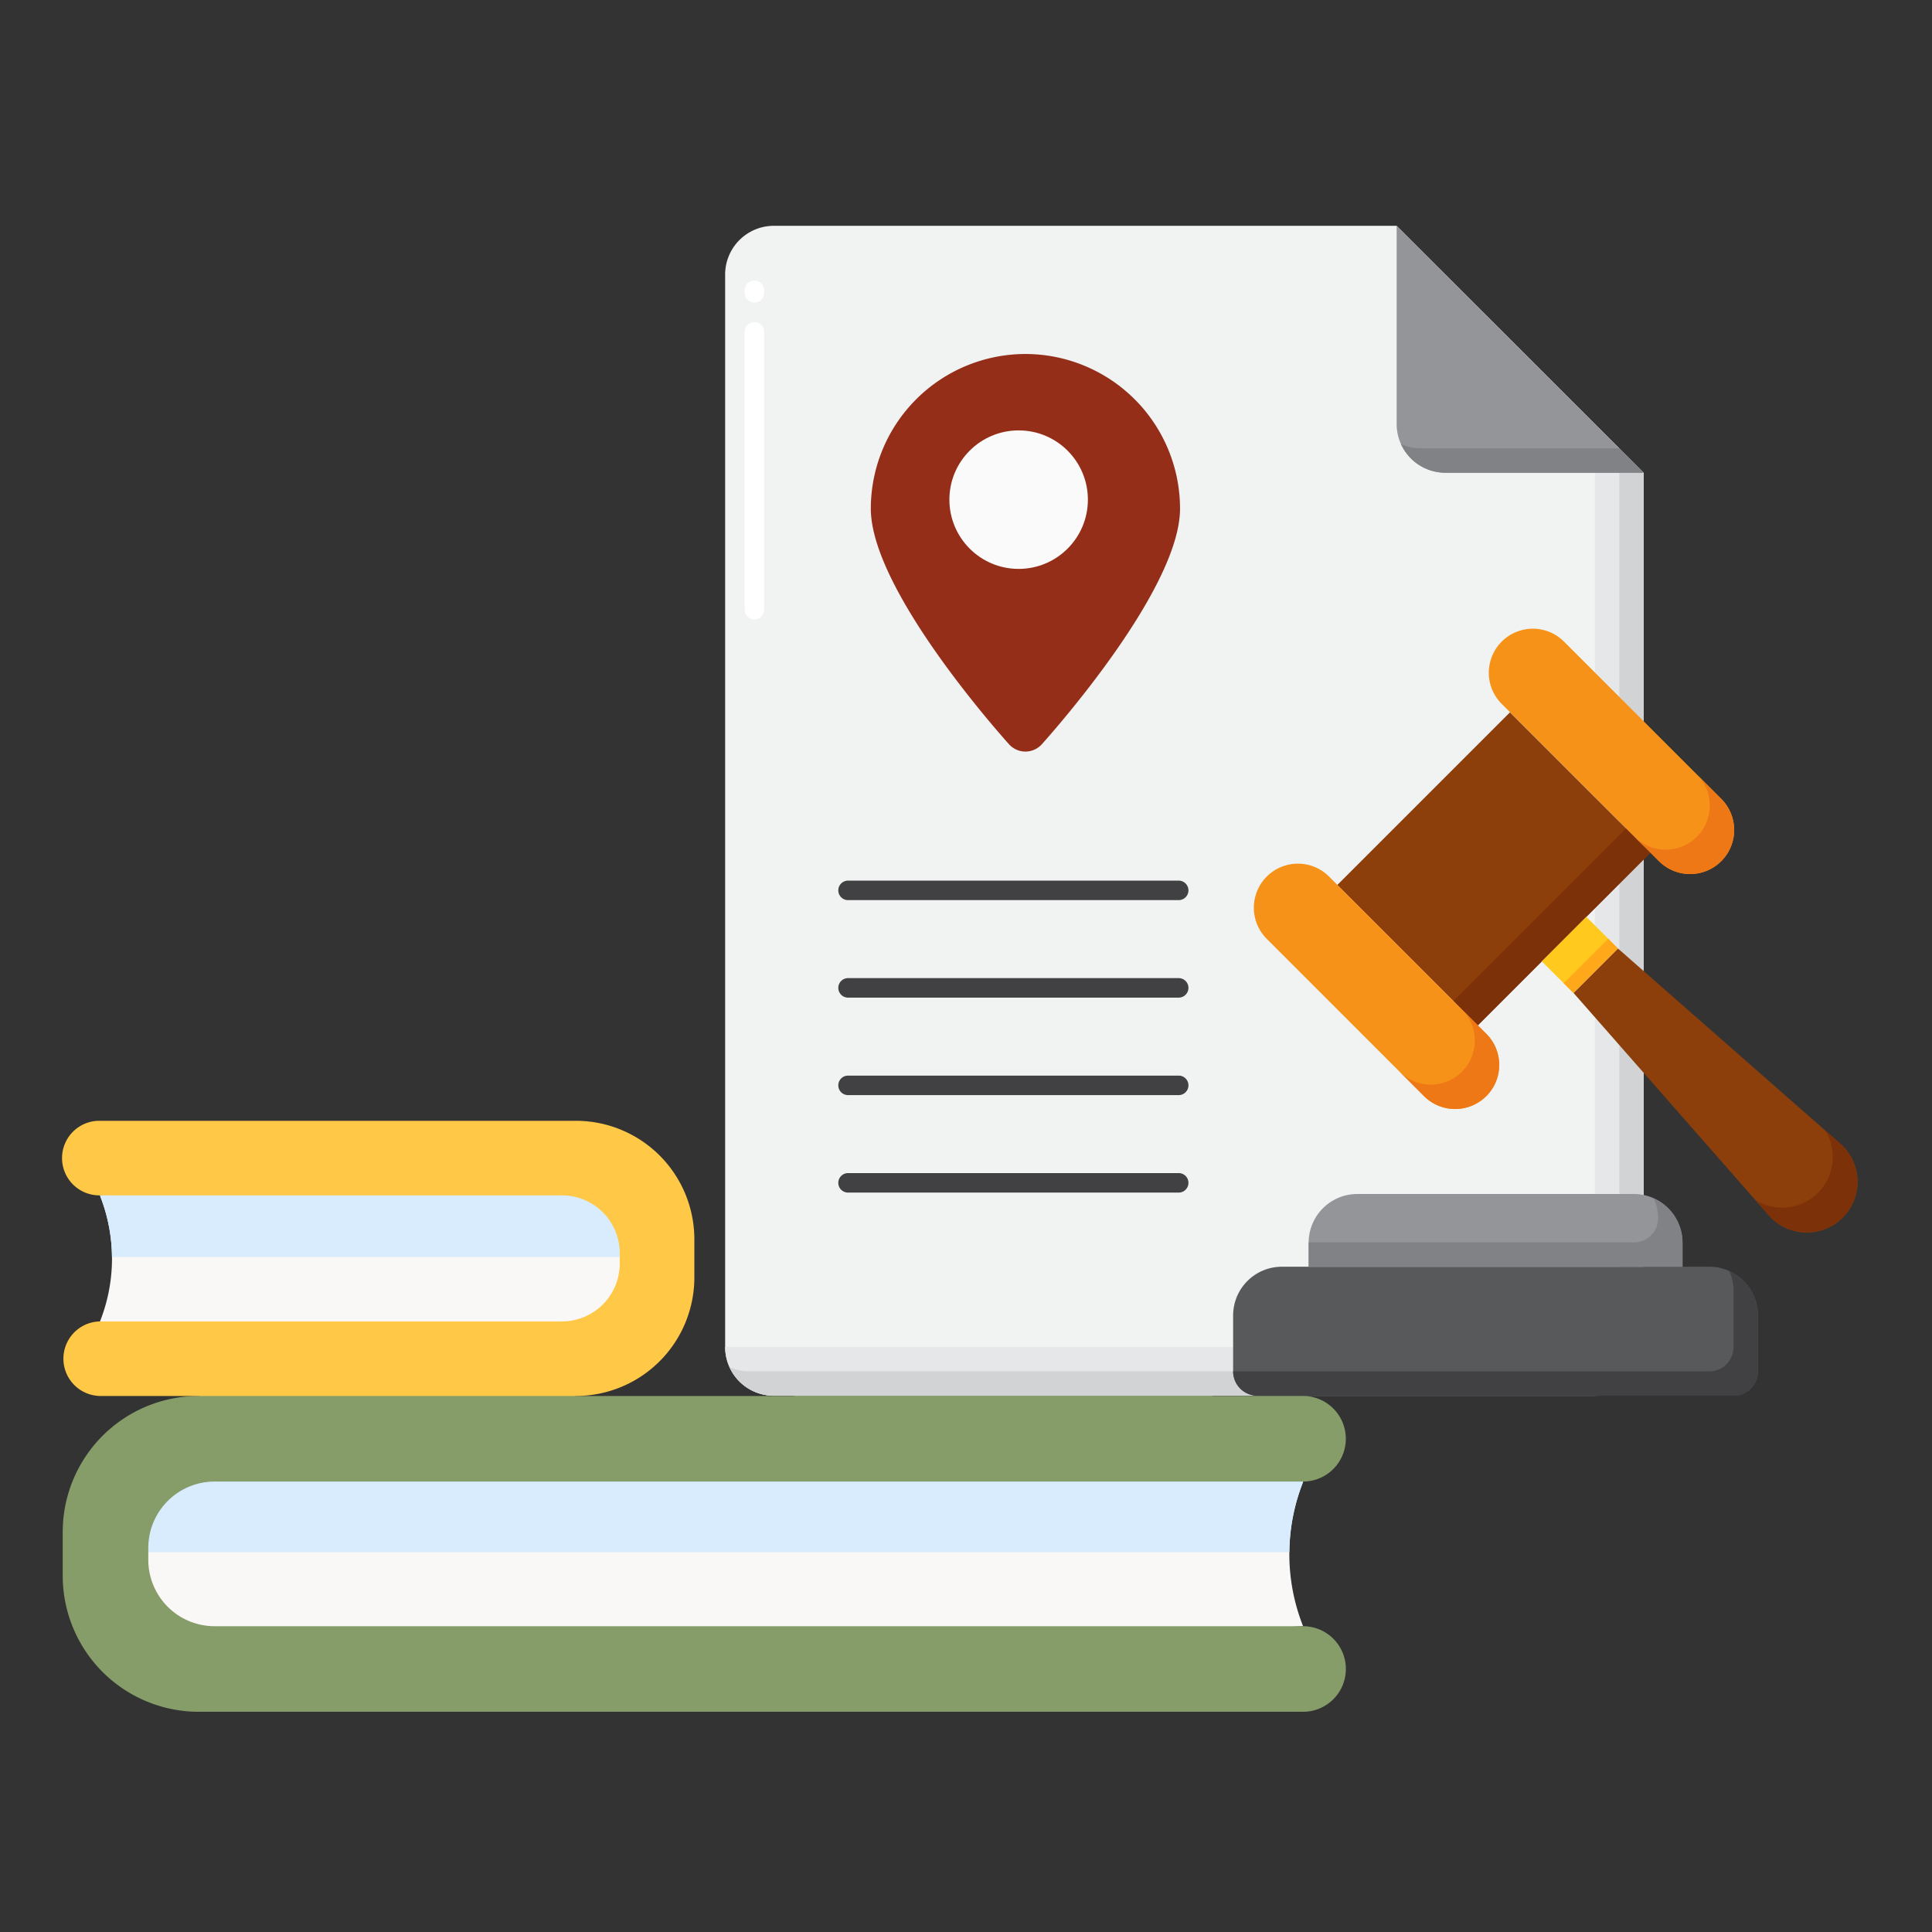 <svg xmlns="http://www.w3.org/2000/svg" width="154" height="154" viewBox="0 0 154 154">
  <rect x="0" y="0" width="154" height="154" fill="#333333" stroke="none"/>
  <g id="Grupo_153669" data-name="Grupo 153669" transform="translate(6810 8609)">
    <g id="Grupo_153668" data-name="Grupo 153668" transform="translate(-7870.376 -12100.919)">
      <g id="globo" transform="translate(1065.376 3509.617)">
        <g id="Grupo_152217" data-name="Grupo 152217" transform="translate(0 71.64)">
          <g id="Grupo_152215" data-name="Grupo 152215" transform="translate(0 18.229)">
            <path id="Trazado_205708" data-name="Trazado 205708" d="M110.192,430.882,23.251,434.9l-8.518-4.191V420.257L30.04,415.4l80.152,3.953a.688.688,0,0,0-.034.114,15.616,15.616,0,0,0,.034,11.417Z" transform="translate(-11.321 -408.823)" fill="#faf7f7"/>
            <path id="Trazado_205709" data-name="Trazado 205709" d="M110.192,419.352a1.243,1.243,0,0,0-.049.153,15.541,15.541,0,0,0-1.047,5.483H14.733v-4.73L30.04,415.4Z" transform="translate(-11.321 -408.824)" fill="#d8ecfe"/>
            <path id="Trazado_205710" data-name="Trazado 205710" d="M6.821,402.826v.954a5.289,5.289,0,0,0,5.289,5.289H98.869a3.41,3.41,0,1,1,0,6.82H10.842A10.842,10.842,0,0,1,0,405.047v-3.489a10.842,10.842,0,0,1,10.842-10.842l15.724-3.707L40.9,390.717H58.234l18.9-3.283,14.531,3.283h7.2a3.41,3.41,0,1,1,0,6.821H12.109a5.289,5.289,0,0,0-5.289,5.289Z" transform="translate(0 -387.01)" fill="#869d69"/>
          </g>
          <g id="Grupo_152216" data-name="Grupo 152216" transform="translate(0)">
            <path id="Trazado_205711" data-name="Trazado 205711" d="M12.823,332.595,49.8,336.1l7.422-3.652v-9.111L43.886,319.1l-31.063,3.444a.578.578,0,0,1,.03.1A13.61,13.61,0,0,1,12.823,332.595Z" transform="translate(-9.853 -316.602)" fill="#faf7f7"/>
            <path id="Trazado_205712" data-name="Trazado 205712" d="M12.823,322.545a1.1,1.1,0,0,1,.042.133,13.544,13.544,0,0,1,.912,4.777H57.225v-4.122L43.887,319.1Z" transform="translate(-9.853 -316.6)" fill="#d8ecfe"/>
            <path id="Trazado_205713" data-name="Trazado 205713" d="M44.4,318.859v.831a4.609,4.609,0,0,1-4.609,4.609H2.972a2.972,2.972,0,0,0,0,5.943H40.9a9.447,9.447,0,0,0,9.447-9.447v-3.04a9.447,9.447,0,0,0-9.447-9.447H2.972a2.972,2.972,0,1,0,0,5.943H39.793a4.609,4.609,0,0,1,4.608,4.609Z" transform="translate(0 -308.307)" fill="#ffc846"/>
          </g>
        </g>
      </g>
      <g id="principio" transform="translate(1106.296 3501.919)">
        <g id="Grupo_152244" data-name="Grupo 152244" transform="translate(11.881 8)">
          <g id="Grupo_152243" data-name="Grupo 152243" transform="translate(0 0)">
            <g id="Grupo_152237" data-name="Grupo 152237" transform="translate(0 0)">
              <path id="Trazado_205745" data-name="Trazado 205745" d="M65.407,8H15.766a3.885,3.885,0,0,0-3.885,3.885v85.48a3.885,3.885,0,0,0,3.885,3.885H81.21A3.885,3.885,0,0,0,85.1,97.367V27.682Z" transform="translate(-11.881 -8.001)" fill="#f1f2f2"/>
            </g>
            <g id="Grupo_152238" data-name="Grupo 152238" transform="translate(1.554 4.371)">
              <path id="Trazado_205746" data-name="Trazado 205746" d="M16.658,46.254a.777.777,0,0,1-.777-.777V23.33a.777.777,0,0,1,1.554,0V45.477A.777.777,0,0,1,16.658,46.254Zm0-25.256a.777.777,0,0,1-.777-.777v-.194a.777.777,0,0,1,1.554,0v.194A.777.777,0,0,1,16.658,21Z" transform="translate(-15.881 -19.25)" fill="#fff"/>
            </g>
            <g id="Grupo_152239" data-name="Grupo 152239" transform="translate(0 19.681)">
              <path id="Trazado_205747" data-name="Trazado 205747" d="M85.095,58.653H81.209v65.8a3.885,3.885,0,0,1-3.885,3.885H11.881a3.885,3.885,0,0,0,3.885,3.885H81.21a3.885,3.885,0,0,0,3.885-3.885Z" transform="translate(-11.881 -58.653)" fill="#e6e7e8"/>
            </g>
            <g id="Grupo_152240" data-name="Grupo 152240" transform="translate(0.346 19.681)">
              <path id="Trazado_205748" data-name="Trazado 205748" d="M85.639,58.653H83.7V126.4a3.885,3.885,0,0,1-3.885,3.885H14.368a3.867,3.867,0,0,1-1.6-.346,3.883,3.883,0,0,0,3.54,2.289H81.754a3.885,3.885,0,0,0,3.885-3.885Z" transform="translate(-12.771 -58.653)" fill="#d1d3d4"/>
            </g>
            <g id="Grupo_152241" data-name="Grupo 152241" transform="translate(53.526)">
              <path id="Trazado_205749" data-name="Trazado 205749" d="M149.641,23.8V8l19.687,19.681-15.8,0A3.885,3.885,0,0,1,149.641,23.8Z" transform="translate(-149.641 -8)" fill="#939598"/>
            </g>
            <g id="Grupo_152242" data-name="Grupo 152242" transform="translate(53.872 17.395)">
              <path id="Trazado_205750" data-name="Trazado 205750" d="M167.929,53.112l-15.8,0a3.862,3.862,0,0,1-1.6-.346,3.884,3.884,0,0,0,3.54,2.289l15.8,0Z" transform="translate(-150.531 -52.769)" fill="#808285"/>
            </g>
          </g>
        </g>
        <g id="Grupo_152249" data-name="Grupo 152249" transform="translate(20.901 60.195)">
          <g id="Grupo_152245" data-name="Grupo 152245" transform="translate(0 7.771)">
            <path id="Trazado_205751" data-name="Trazado 205751" d="M62.228,163.887H35.873a.777.777,0,1,1,0-1.554H62.229a.777.777,0,1,1,0,1.554Z" transform="translate(-35.096 -162.333)" fill="#414042"/>
          </g>
          <g id="Grupo_152246" data-name="Grupo 152246" transform="translate(0)">
            <path id="Trazado_205752" data-name="Trazado 205752" d="M62.228,143.887H35.873a.777.777,0,0,1,0-1.554H62.229a.777.777,0,1,1,0,1.554Z" transform="translate(-35.096 -142.333)" fill="#414042"/>
          </g>
          <g id="Grupo_152247" data-name="Grupo 152247" transform="translate(0 15.542)">
            <path id="Trazado_205753" data-name="Trazado 205753" d="M62.228,183.887H35.873a.777.777,0,1,1,0-1.554H62.229a.777.777,0,1,1,0,1.554Z" transform="translate(-35.096 -182.333)" fill="#414042"/>
          </g>
          <g id="Grupo_152248" data-name="Grupo 152248" transform="translate(0 23.313)">
            <path id="Trazado_205754" data-name="Trazado 205754" d="M62.228,203.887H35.873a.777.777,0,1,1,0-1.554H62.229a.777.777,0,1,1,0,1.554Z" transform="translate(-35.096 -202.333)" fill="#414042"/>
          </g>
        </g>
        <g id="Grupo_152281" data-name="Grupo 152281" transform="translate(52.373 40.115)">
          <g id="Grupo_152266" data-name="Grupo 152266" transform="translate(0 50.856)">
            <path id="Trazado_205764" data-name="Trazado 205764" d="M155.987,231.822H118.039a1.943,1.943,0,0,1-1.943-1.943v-4.452a3.885,3.885,0,0,1,3.885-3.885h34.063a3.885,3.885,0,0,1,3.885,3.885v4.452A1.943,1.943,0,0,1,155.987,231.822Z" transform="translate(-116.096 -221.542)" fill="#58595b"/>
          </g>
          <g id="Grupo_152267" data-name="Grupo 152267" transform="translate(0 51.202)">
            <path id="Trazado_205765" data-name="Trazado 205765" d="M155.64,222.432a3.866,3.866,0,0,1,.346,1.6v4.452a1.943,1.943,0,0,1-1.943,1.943H116.095a1.943,1.943,0,0,0,1.943,1.943h37.948a1.943,1.943,0,0,0,1.943-1.943v-4.452a3.882,3.882,0,0,0-2.289-3.54Z" transform="translate(-116.095 -222.432)" fill="#414042"/>
          </g>
          <g id="Grupo_152268" data-name="Grupo 152268" transform="translate(6.019 45.058)">
            <path id="Trazado_205766" data-name="Trazado 205766" d="M157.5,206.62H135.472a3.885,3.885,0,0,0-3.885,3.885v1.912h29.8v-1.912A3.886,3.886,0,0,0,157.5,206.62Z" transform="translate(-131.587 -206.62)" fill="#939598"/>
          </g>
          <g id="Grupo_152269" data-name="Grupo 152269" transform="translate(6.019 45.404)">
            <path id="Trazado_205767" data-name="Trazado 205767" d="M159.094,207.511a3.866,3.866,0,0,1,.346,1.6,1.912,1.912,0,0,1-1.912,1.912H131.589l0,0v1.941h29.8v-1.912A3.883,3.883,0,0,0,159.094,207.511Z" transform="translate(-131.587 -207.511)" fill="#808285"/>
          </g>
          <g id="Grupo_152280" data-name="Grupo 152280" transform="translate(1.652 0)">
            <g id="Grupo_152270" data-name="Grupo 152270" transform="translate(6.653 6.667)">
              <path id="Trazado_205768" data-name="Trazado 205768" d="M0,0H19.462V15.831H0Z" transform="translate(0 13.76) rotate(-45)" fill="#8c3f0a"/>
            </g>
            <g id="Grupo_152271" data-name="Grupo 152271" transform="translate(15.903 15.918)">
              <path id="Trazado_205769" data-name="Trazado 205769" d="M0,0H19.462V2.747H0Z" transform="translate(0 13.76) rotate(-45)" fill="#7c3108"/>
            </g>
            <g id="Grupo_152272" data-name="Grupo 152272" transform="translate(22.952 22.967)">
              <path id="Trazado_205770" data-name="Trazado 205770" d="M0,0H5.016V3.565H0Z" transform="translate(0 3.546) rotate(-45)" fill="#ffc91d"/>
            </g>
            <g id="Grupo_152273" data-name="Grupo 152273" transform="translate(24.695 24.712)">
              <path id="Trazado_205771" data-name="Trazado 205771" d="M0,0H5.016V1.1H0Z" transform="translate(0 3.546) rotate(-45)" fill="#ffa91a"/>
            </g>
            <g id="Grupo_152274" data-name="Grupo 152274" transform="translate(25.487 25.487)">
              <path id="Trazado_205772" data-name="Trazado 205772" d="M185.942,159.8l15.524,17.682a4.042,4.042,0,1,0,5.7-5.7l-17.682-15.524Z" transform="translate(-185.942 -156.249)" fill="#8c3f0a"/>
            </g>
            <g id="Grupo_152275" data-name="Grupo 152275" transform="translate(39.981 39.981)">
              <path id="Trazado_205773" data-name="Trazado 205773" d="M229.981,194.583l-1.173-1.03a4.04,4.04,0,0,1-5.562,5.562l1.03,1.173a4.042,4.042,0,1,0,5.7-5.7Z" transform="translate(-223.246 -193.553)" fill="#7c3108"/>
            </g>
            <g id="Grupo_152276" data-name="Grupo 152276" transform="translate(0 18.728)">
              <path id="Trazado_205774" data-name="Trazado 205774" d="M138.876,157.382a3.511,3.511,0,0,1-4.966,0l-12.535-12.535a3.511,3.511,0,1,1,4.966-4.966l12.535,12.535A3.511,3.511,0,0,1,138.876,157.382Z" transform="translate(-120.347 -138.853)" fill="#f79219"/>
            </g>
            <g id="Grupo_152277" data-name="Grupo 152277" transform="translate(11.62 30.348)">
              <path id="Trazado_205775" data-name="Trazado 205775" d="M157.162,170.7l-1.943-1.943a3.511,3.511,0,0,1-4.966,4.966l1.943,1.943a3.511,3.511,0,1,0,4.966-4.966Z" transform="translate(-150.254 -168.76)" fill="#ef7816"/>
            </g>
            <g id="Grupo_152278" data-name="Grupo 152278" transform="translate(18.728)">
              <path id="Trazado_205776" data-name="Trazado 205776" d="M187.075,109.183a3.511,3.511,0,0,1-4.966,0L169.575,96.648a3.511,3.511,0,0,1,4.966-4.966l12.535,12.535A3.511,3.511,0,0,1,187.075,109.183Z" transform="translate(-168.546 -90.654)" fill="#f79219"/>
            </g>
            <g id="Grupo_152279" data-name="Grupo 152279" transform="translate(30.348 11.62)">
              <path id="Trazado_205777" data-name="Trazado 205777" d="M205.361,122.5l-1.943-1.943a3.511,3.511,0,1,1-4.966,4.966l1.943,1.943a3.511,3.511,0,0,0,4.966-4.966Z" transform="translate(-198.453 -120.561)" fill="#ef7816"/>
            </g>
          </g>
        </g>
      </g>
      <g id="Grupo_152282" data-name="Grupo 152282" transform="translate(332.919 612.475)">
        <path id="Trazado_205707" data-name="Trazado 205707" d="M16.889,0A12.337,12.337,0,0,0,4.565,12.324c0,6.324,9.887,17.524,11.014,18.781a1.76,1.76,0,0,0,2.62,0c1.127-1.257,11.014-12.457,11.014-18.781A12.337,12.337,0,0,0,16.889,0Z" transform="translate(792.305 2907.661)" fill="#942e19"/>
        <ellipse id="Elipse_4861" data-name="Elipse 4861" cx="5.52" cy="5.52" rx="5.52" ry="5.52" transform="translate(803.133 2913.751)" fill="#fafafa"/>
      </g>
    </g>
    <rect id="Rectángulo_44838" data-name="Rectángulo 44838" width="154" height="154" transform="translate(-6810 -8609)" fill="none"/>
  </g>
</svg>
